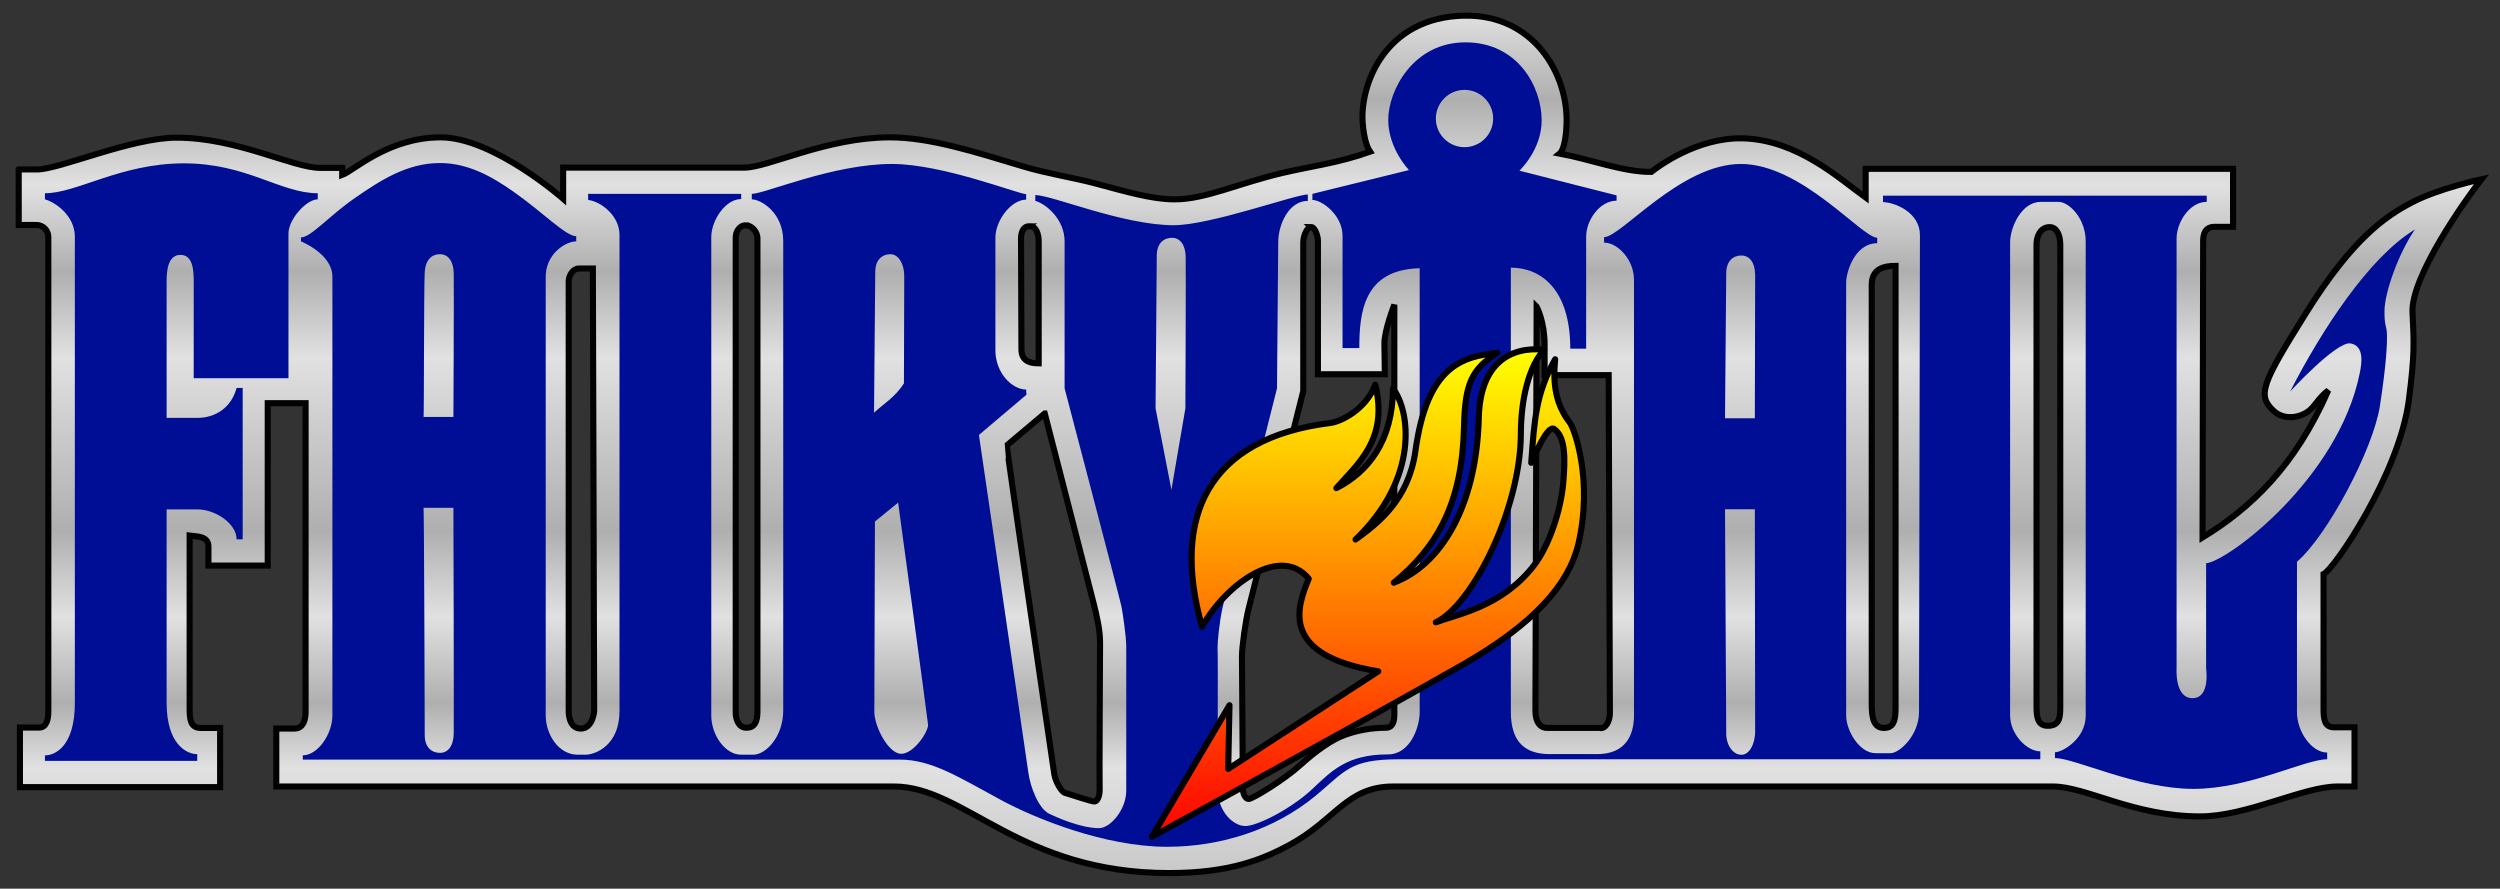 <?xml version="1.0" encoding="UTF-8" standalone="no"?>
<!-- Created with Inkscape (http://www.inkscape.org/) -->

<svg
   xmlns:dc="http://purl.org/dc/elements/1.1/"
   xmlns:cc="http://creativecommons.org/ns#"
   xmlns:rdf="http://www.w3.org/1999/02/22-rdf-syntax-ns#"
   xmlns:svg="http://www.w3.org/2000/svg"
   xmlns="http://www.w3.org/2000/svg"
   xmlns:xlink="http://www.w3.org/1999/xlink"
   xmlns:sodipodi="http://sodipodi.sourceforge.net/DTD/sodipodi-0.dtd"
   xmlns:inkscape="http://www.inkscape.org/namespaces/inkscape"
   version="1.0"
   width="1024"
   height="364"
   id="svg2"
   inkscape:version="0.47 r22583"
   sodipodi:docname="Logo_FairyTail.svg">
  <rect width="100%" height="100%" fill="#333333" stroke="none"/>
  <sodipodi:namedview
     pagecolor="#ffffff"
     bordercolor="#666666"
     borderopacity="1"
     objecttolerance="10"
     gridtolerance="10"
     guidetolerance="10"
     inkscape:pageopacity="0"
     inkscape:pageshadow="2"
     inkscape:window-width="640"
     inkscape:window-height="480"
     id="namedview39"
     showgrid="false"
     inkscape:zoom="0.87890625"
     inkscape:cx="626.88688"
     inkscape:cy="207.08639"
     inkscape:current-layer="svg2" />
  <defs
     id="defs4">
    <linearGradient
       id="linearGradient3651">
      <stop
         style="stop-color:#e1e1e1;stop-opacity:1;"
         offset="0"
         id="stop3653" />
      <stop
         id="stop3677"
         offset="0.1"
         style="stop-color:#afafaf;stop-opacity:1;" />
      <stop
         id="stop3675"
         offset="0.2"
         style="stop-color:#e1e1e1;stop-opacity:1;" />
      <stop
         id="stop3673"
         offset="0.3"
         style="stop-color:#afafaf;stop-opacity:1;" />
      <stop
         id="stop3669"
         offset="0.4"
         style="stop-color:#e1e1e1;stop-opacity:1;" />
      <stop
         style="stop-color:#c8c8c8;stop-opacity:1;"
         offset="0.5"
         id="stop3671" />
      <stop
         id="stop3665"
         offset="0.6"
         style="stop-color:#afafaf;stop-opacity:1;" />
      <stop
         id="stop3661"
         offset="0.7"
         style="stop-color:#e1e1e1;stop-opacity:1;" />
      <stop
         style="stop-color:#afafaf;stop-opacity:1;"
         offset="0.8"
         id="stop3663" />
      <stop
         id="stop3667"
         offset="0.875"
         style="stop-color:#e1e1e1;stop-opacity:1;" />
      <stop
         style="stop-color:#c8c8c8;stop-opacity:1;"
         offset="1"
         id="stop3655" />
    </linearGradient>
    <linearGradient
       id="linearGradient3173">
      <stop
         style="stop-color: rgb(0, 0, 255); stop-opacity: 1;"
         offset="0"
         id="stop3175" />
      <stop
         style="stop-color: rgb(0, 0, 223); stop-opacity: 1;"
         offset="1"
         id="stop3177" />
    </linearGradient>
    <linearGradient
       id="linearGradient3164">
      <stop
         style="stop-color: rgb(255, 1, 1); stop-opacity: 1;"
         offset="0"
         id="stop3166" />
      <stop
         style="stop-color: rgb(255, 255, 0); stop-opacity: 1;"
         offset="1"
         id="stop3168" />
    </linearGradient>
    <linearGradient
       inkscape:collect="always"
       xlink:href="#linearGradient3173"
       id="linearGradient2862"
       gradientUnits="userSpaceOnUse"
       x1="423.441"
       y1="30.511"
       x2="423.441"
       y2="347.379" />
    <linearGradient
       inkscape:collect="always"
       xlink:href="#linearGradient3164"
       id="linearGradient2867"
       gradientUnits="userSpaceOnUse"
       x1="464.08"
       y1="552.34"
       x2="464.08"
       y2="152.868"
       gradientTransform="matrix(0.5,0,0,0.5,337,68)" />
    <linearGradient
       inkscape:collect="always"
       xlink:href="#linearGradient3173"
       id="linearGradient2873"
       gradientUnits="userSpaceOnUse"
       x1="423.441"
       y1="30.511"
       x2="423.441"
       y2="347.379"
       gradientTransform="translate(-2.2e-4,-2.3e-4)" />
    <linearGradient
       inkscape:collect="always"
       xlink:href="#linearGradient3651"
       id="linearGradient3659"
       x1="535.478"
       y1="5.144"
       x2="535.478"
       y2="358.877"
       gradientUnits="userSpaceOnUse" />
  </defs>
  <g
     id="g2875">
    <path
       d="m 421.834,92.652 c 2.831,0.063 3.609,3.674 3.609,6.375 l 0,49.812 c -4.501,0 -7.062,-1.61 -7.062,-5.797 l -0.172,-45.609 c 0.166,-2.983 1.199,-4.835 3.625,-4.781 z M 599.912,6.402 c -32.999,0.579 -42.979,28.795 -41.75,44 0.206,2.554 0.84,8.582 3,11.75 -13.265,4.701 -24.296,5.938 -36.016,8.719 -18.322,4.348 -31.5,10.781 -43.984,10.781 -9.695,0 -20.731,-3.405 -33.083,-6.671 -7.976,-2.109 -19.482,-3.969 -28.713,-6.744 -20.329,-6.11 -38.508,-11.981 -54.863,-11.981 -26.001,0 -49.866,12.396 -59.591,12.396 -7.25,0 -74.25,0 -74.25,0 l 0,12.75 c 0,0 -28.616,-25.124 -50.116,-25.146 -21.438,-0.022 -35.675,13.684 -40.384,15.396 l 0,-2.896 c 0,0 -4.25,0 -9,0 -11.253,0 -34.095,-12.375 -58.797,-12.375 -18.702,0 -47.95,13.021 -57.203,13.021 -6,0 -8,0 -7.5,0 l 0,22.75 c 0,0 4.5,0 7.25,0 2.75,0 4.875,2.25 4.875,4.875 0,2.625 0,191.875 0,194.625 0,2.75 -0.69,6.344 -3.656,6.344 -2.967,-10e-6 -7.969,0 -7.969,0 l 0,24.406 82,0 0,-24.25 c 0,0 -3.75,0 -8,0 -4.25,0 -4.484,-3.777 -4.484,-7.766 0,-3.989 0,-70.984 0,-70.984 2.562,0.391 7.688,-0.047 7.688,4.438 l 0,7.812 24.297,0 0,-66.5 15.5,0 c 0,0 0,123.25 0,126.5 0,3.25 -1,6.75 -4.5,6.75 -3.5,0 -7.5,0 -7.5,0 l 0,23.75 c 0,0 241.5,0 253,0 29.012,0 51.219,35.453 112.734,35.453 25.086,-10e-6 38.566,-5.752 49.313,-11.547 18.836,-10.156 23.369,-23.906 42.453,-23.906 21.25,0 261.25,0 270.25,0 13.5,0 32.999,12.25 60.25,12.25 19.25,0 42.25,-12.25 56.25,-12.25 4.75,0 7,0 7,0 l 0,-24.25 c 0,0 -4.25,0 -8.25,0 -4,0 -4.438,-3.119 -4.438,-7.688 0,-4.568 0,-55.062 0,-55.062 4.161,-1.783 31.014,-41.067 34.938,-71.25 2.482,-19.092 2.072,-23.878 1.5,-36 -0.686,-14.545 21.774,-46.258 28.25,-54.5 0,0 -17.5,3.75 -28.5,9.5 -10.415,5.444 -24.166,14.456 -43.5,45.5 -17.75,28.5 -20.22,33.485 -13,40 4.108,3.707 10.314,2.845 14.159,-0.004 2.708,-2.007 3.942,-5.273 8.091,-8.496 -13.692,31.281 -31.843,48.191 -51.5,60.25 l 0.25,-121.454 c 0,-2.511 0.615,-5.795 4.75,-5.795 l 7.5,0 0,-23.75 -150.5,0 0,11.75 c -10.768,-7.777 -28.057,-23.768 -50.5,-24.25 -18.624,-0.397 -34.813,11.776 -37.28,13.75 -11.408,0.098 -24.636,-5.083 -37.47,-7.5 0,0 2.403,-1.854 2.75,-12.098 0.707,-20.851 -13.773,-44.902 -41.75,-44.402 z m -294.312,85.906 c 2.632,0.105 4.641,3.008 4.641,5.125 l 0,194.031 c 0,4.367 -1.295,6.609 -4.469,6.609 -3.567,0 -4.422,-3.989 -4.422,-6.188 l 0,-194.641 c 0,-2.04 1.33,-5.054 4.25,-4.938 z m 231.391,0.672 c 1.69,0 2.828,3.925 2.828,5.516 l 0,54.797 27.406,0 -0.172,-12.484 c -0.075,-5.431 4.062,-15.984 4.062,-15.984 l 0,168.125 c 0,3.568 -1.35,5.125 -3.359,5.125 -5.681,0 -12.277,0.974 -18.391,3.531 -6.564,2.745 -14.016,9.218 -16.891,11.844 -6.13,5.6 -18.978,13.56 -20.938,13.797 -1.356,0.164 -2.469,-2.129 -2.469,-4.25 0,-2.121 -0.359,-50.377 -0.359,-54.266 0,-3.889 1.596,-15.028 2.656,-19.094 1.061,-4.066 22.453,-89.453 22.453,-89.453 l 0,-60.844 c 0,-2.828 1.611,-6.359 3.172,-6.359 z m 302.422,0.047 c 2.978,-0.092 4.469,3.277 4.469,7.203 l 0,189.422 c 0,4.156 -0.256,7.625 -5.094,7.625 -4.241,0 -4.625,-3.646 -4.625,-8.125 l 0,-189.125 c 0,-3.142 1.538,-6.885 5.25,-7 z m -63,15.875 0,181.25 c 0,5.221 -0.937,8 -4.75,8 -4.132,0 -5,-3.889 -5,-9.75 l 0,-171.75 c 0,-6.646 5.106,-7.75 9.75,-7.75 z M 237.177,109.98 c 2.475,0 5.656,0 5.656,0 l 0.531,181.375 c 0,0 -0.572,7.062 -5.469,7.062 -5.366,0 -4.953,-7.594 -4.953,-7.594 0,0 0,-173.072 0,-175.547 0,-2.475 1.759,-5.297 4.234,-5.297 z m 392.234,15.672 c 0,0 3.25,5.95 3.25,15.5 0,6.524 0,12.5 0,12.5 l 26.25,0 0.5,138.5 c 0,3.291 -1.854,6.666 -4.25,6 l -21.25,0 c -2.664,0.126 -5,-1.937 -5,-7 l 0.5,-165.5 z M 427.927,169.371 c 2e-5,0 18.206,70.719 19.797,76.906 1.591,6.187 2.859,11.842 2.859,16.969 2e-5,5.127 -0.342,55.853 -0.172,59.578 0.146,3.212 -0.924,5.292 -1.984,5.469 -1.061,0.177 -10.773,-3.178 -12.188,-3.531 -1.414,-0.354 -3.892,-4.422 -4.422,-7.781 -0.53,-3.359 -19.63,-134.339 -19.453,-134.516 l 15.562,-13.094 z"
       style="fill:url(#linearGradient3659);fill-opacity:1;fill-rule:evenodd;stroke:#020202;stroke-width:2.5;stroke-linecap:butt;stroke-linejoin:miter;stroke-miterlimit:4;stroke-opacity:1;stroke-dasharray:none"
       id="path3462" />
    <path
       id="path2259"
       style="fill:#000e96;fill-opacity:1;fill-rule:evenodd;stroke:none"
       d="m 600.25,17.344 c -21.475,0 -31.625,19.857 -31.625,31.719 3e-5,11.861 8.5,20.594 8.5,20.594 l -39.562,9.75 0,2.5 c 3.926,0 12.344,6.202 12.344,14.719 l 0,45.938 6.875,0 c -10e-6,-14.74 1.795,-32.148 24.719,-32.688 l 0,181.906 c 2e-5,5.839 -3.766,17.219 -12.969,17.219 -16.738,10e-6 -23.065,6.698 -30.969,14.156 -8.442,7.965 -22.475,15.188 -27.469,15.188 -4.994,-1e-5 -11.375,-5.98 -11.375,-15.469 -10e-6,-9.489 0.225,-51.448 0,-57.812 -0.055,-1.564 0.737,-10.658 2.094,-16.375 7.137,-30.086 22.25,-89.625 22.25,-89.625 2e-5,0 0.5,-54.818 0.5,-59.688 -10e-6,-7.783 4.534,-17.094 12.125,-17.094 l 0,-2.625 c -5.19,0 -39.83,12.594 -54.938,12.594 -20.758,2e-6 -49.837,-12.344 -56.688,-12.344 l 0,2.375 c 4.197,1.125 12,7.409 12,16.594 l 0,60.188 c 1e-5,0 22.861,86.895 23.344,89.625 0.375,2.118 1.906,11.522 1.906,16.375 -3e-5,5.726 0,58.812 0,58.812 -3e-5,7.757 -6.512,15.344 -11.156,15.344 -7.635,-1e-5 -17.874,-4.685 -20.344,-5.875 -4.315,-2.08 -7.751,-10.601 -8.625,-17.094 -0.874,-6.492 -20.219,-138.094 -20.219,-138.094 l 19.469,-16.469 -0.125,-2.125 c -5.697,0 -12.594,-6.704 -12.594,-16.125 l 0,-46.062 c 0,-7.159 6.503,-15.594 12.594,-15.594 l 0,-2.25 c -3.076,0 -34.239,-12.375 -54.938,-12.375 -24.257,0 -52.07,12.25 -57.438,12.25 l 0,2.25 c 3.614,-10e-7 12.875,5.264 12.875,17.094 l 0,192.281 c -10e-6,10.826 -7.21,18.094 -12.25,18.094 l -4.969,0 c -6.627,-1e-5 -12.25,-8.125 -12.25,-16.094 l 0,-195.906 c 1e-5,-6.82 5.763,-15.594 12.25,-15.594 l 0,-2.125 -62.688,0 0,2.5 c 5.322,0.605 12.844,6.559 12.844,14.219 l 0,195.156 c 1e-5,13.954 -9.795,17.844 -13.969,17.844 l -3.125,0 c -7.998,-1e-5 -13.125,-8.467 -13.125,-16.094 l 0,-179.062 c -0.339,-9.741 7.977,-15.094 12.5,-15.094 l 0,-2.125 c -4.294,10e-7 -13.525,-9.665 -25.594,-18.156 -8.687,-6.111 -18.604,-11.861 -30.344,-11.812 -13.503,0.056 -24.342,7.128 -34.875,14.438 -10.635,7.38 -17.872,16.031 -21.938,16.031 l 0,1.625 c 0,10e-7 12.875,5.105 12.875,14.469 0,9.364 0,172.169 0,179.688 0,7.662 -5.983,16.344 -12.125,16.344 l 0,1.75 c 0,0 235.729,0 244.469,0 13.102,0 24.057,7.118 41.594,16.594 13.654,7.377 42.285,19.125 67.906,19.125 22.046,-1e-5 44.038,-6.999 60.844,-20.875 12.326,-10.178 13.845,-14.969 34.312,-14.969 18.604,0 262.562,0 262.562,0 l 0,-3.25 c -5.567,-1e-5 -12.375,-7.08 -12.375,-14.719 l 0,-193.719 c -10e-6,-6.194 4.676,-16.625 12.531,-16.625 l 7.344,0 c 4.09,10e-7 11.094,6.491 11.094,16.281 l 0,194.062 c -3e-5,9.801 -9.694,15.094 -12.594,15.094 l 0,2.375 c 8.12,-1e-5 33.714,12.625 56.688,12.625 22.973,-3e-5 45.503,-12.125 54.812,-12.125 l 0,-2.75 c -6.455,-1e-5 -12.539,-8.79 -12.375,-16.812 l 0,-61.344 c 12.485,-10.725 31.222,-46.083 33.969,-63.812 2.747,-17.73 3,-26.067 2.875,-29.562 -0.125,-3.496 -1.025,-2.871 -1,-9.25 0.029,-7.725 5.748,-23.68 12.469,-33.469 -18.764,11.331 -38.173,41.107 -51.125,66.375 2e-5,0 19.007,-20.718 24.75,-19.719 5.743,0.999 4.581,8.192 3.781,12.156 -8.747,43.371 -54.179,77.176 -62.938,77.906 l 0,43.062 c 3e-5,10e-6 1.838,12.188 -5.562,12.188 -7.401,2e-5 -6.531,-12.188 -6.531,-12.188 l 0,-176.156 c -10e-6,-6.313 5.12,-14.938 12.344,-14.938 l 0,-2.531 -132.594,0 0,2.625 c 5.093,0.129 15.125,4.377 15.125,13.469 l -0.375,195.375 c -10e-6,9.543 -7.992,16.875 -11.625,16.875 l -6.188,0 c -6.601,10e-6 -12.031,-9.217 -12.031,-15.469 l 0,-177.344 c 10e-6,-4.176 3.489,-16.062 12.719,-16.062 l 0,-2.25 c -6.292,-2e-6 -30.989,-30.219 -55.812,-30.219 -24.809,0 -49.081,29.969 -56.062,29.969 l 0,2.25 c 5.612,-3e-6 12.25,7.03 12.25,15.219 l 0,178.438 c 3e-5,8.205 -3.511,15.844 -15.094,15.844 l -19.375,0 c -9.366,10e-6 -15.969,-4.149 -15.969,-17.344 l 0,-181.906 c 12.222,0 24.318,8.684 24.344,33.188 l 6.5,0 0,-45.812 c 10e-6,-6.759 5.445,-14.718 12.469,-14.812 l 0,-2.156 -39.812,-10.125 c 10e-6,3e-6 9.125,-8.483 9.125,-20.594 -3e-5,-13.718 -9.744,-31.969 -31.219,-31.969 z m -0.375,19.469 c 6.479,0 11.719,5.271 11.719,11.75 2e-5,6.479 -5.24,11.719 -11.719,11.719 -6.479,-10e-7 -11.75,-5.24 -11.75,-11.719 10e-6,-6.479 5.271,-11.75 11.75,-11.75 z M 75.094,66.906 c -25.841,0.089 -43.56,12.25 -56.688,12.25 l 0,2.5 c 4.195,1.124 12.25,6.691 12.25,15.25 l 0,191 c 0,18.274 -8.495,21.5 -12.25,21.5 l 0,2.25 62.375,0 0,-2.75 c -4.326,-1e-5 -12.531,-4.045 -12.531,-21 l 0,-79.25 12.656,0 c 7.275,0 16,5.776 16,12.25 l 2.5,0 0,-62 -2.5,0 c -2.202,8.216 -8.798,12.25 -16,12.25 l -12.656,0 0,-56 c -10e-7,-4.077 0.439,-10.75 5.656,-10.75 5.113,0 5.438,6.321 5.438,10.75 l 0,39.75 38.812,0 0,-59.25 c 0,-5.805 7.305,-14 12,-14 l 0,-2.5 c -15.29,4e-6 -29.221,-12.339 -55.062,-12.25 z m 404.938,30.5 c 3.246,0 5.5,2.756 5.625,7.75 0.125,4.994 -0.125,62.094 -0.125,62.094 l -5.719,33.375 -6.5,-33.375 0.5,-62.594 c 0.041,-5.133 2.972,-7.25 6.219,-7.25 z m -299.812,6.719 c 3.246,0 5.5,2.725 5.625,7.719 0.125,4.994 -0.125,58.938 -0.125,58.938 l -12.25,0 c 0.25,0.25 0.125,-54.318 0.5,-59.438 0.375,-5.119 3.004,-7.219 6.25,-7.219 z m 184.531,0 c 3.246,0 5.639,3.973 5.625,8.969 l -0.125,43.938 c -3.55,5.582 -8.104,8.205 -12.25,12 l 0.5,-57.688 c 0.044,-5.133 3.004,-7.219 6.25,-7.219 z m 348.531,0.531 c 3.246,0 5.5,2.725 5.625,7.719 l -0.125,58.938 -12.219,0 0.5,-59.438 c 0.043,-5.133 2.973,-7.219 6.219,-7.219 z M 367.875,205.875 c -10e-6,0 12,88.159 12.25,90.906 0.25,2.747 -5.756,11.969 -11,11.969 -5.244,-1e-5 -11,-11.226 -11,-17.219 0,-5.993 0.25,-77.906 0.25,-77.906 l 9.5,-7.75 z m -194.406,2.125 12.25,0 c 0,10e-6 0.25,87.631 0.125,92.625 -0.125,4.994 -2.379,7.75 -5.625,7.75 -3.246,0 -6.25,-2.117 -6.25,-7.25 1e-5,-5.375 -0.25,-93.375 -0.5,-93.125 z m 533.094,0.594 12.219,0 0.125,91.344 c -0.125,4.994 -2.379,9.219 -5.625,9.219 -3.246,-2e-5 -6.191,-3.586 -6.219,-8.719 l -0.5,-91.844 z" />
  </g>
  <path
     id="path2415"
     style="fill:url(#linearGradient2867);fill-opacity:1;fill-rule:evenodd;stroke:#000000;stroke-width:2.5;stroke-linecap:round;stroke-linejoin:round;stroke-miterlimit:4;stroke-opacity:1;stroke-dasharray:none"
     d="m 503.592,288.866 -0.52,26.07 61.48,-39.952 c -40.649,-6.597 -33.272,-26.448 -28.489,-37.917 -11.152,-13.787 -33.282,1.323 -43.712,19.631 -12.776,-45.317 2.659,-77.288 52.603,-83.45 4.186,-0.516 14.581,-5.504 18.356,-15.702 5.5,22.452 -7.227,32.442 -15.945,42.392 12.96,-6.554 23.117,-19.323 23.199,-40.799 7.178,9.354 10.663,36.892 -15.328,61.848 8.894,-6.433 21.75,-16.121 24.538,-36.351 4.84,-35.116 19.545,-38.611 33.533,-40.091 -10.471,6.597 -13.271,12.579 -13.635,30.083 -0.672,31.557 -11.142,49.672 -28.783,64.036 19.092,-7.129 33.913,-31.007 34.826,-67.564 0.556,-22.245 12.812,-29.279 26.789,-27.873 -6.251,6.743 -9.516,20.054 -9.563,34.502 -0.102,30.719 -19.859,70.108 -34.817,77.167 9.162,-3.423 26.886,-6.398 39.926,-22.962 6.526,-8.29 11.429,-23.192 12.313,-34.76 0.609,-7.971 1.216,-17.985 -3.769,-21.452 -2.721,-1.892 -7.969,10.831 -9.402,13.835 1.256,-17.596 1.973,-28.492 9.798,-42.4 -1.018,10.209 0.297,18.6 5.971,25.886 1.935,2.485 9.606,23.697 3.574,49.616 -3.901,16.761 -18.236,32.932 -47.66,49.734 -38.872,22.197 -127.042,70.339 -127.042,70.339 l 31.76,-53.864 z" />
</svg>
